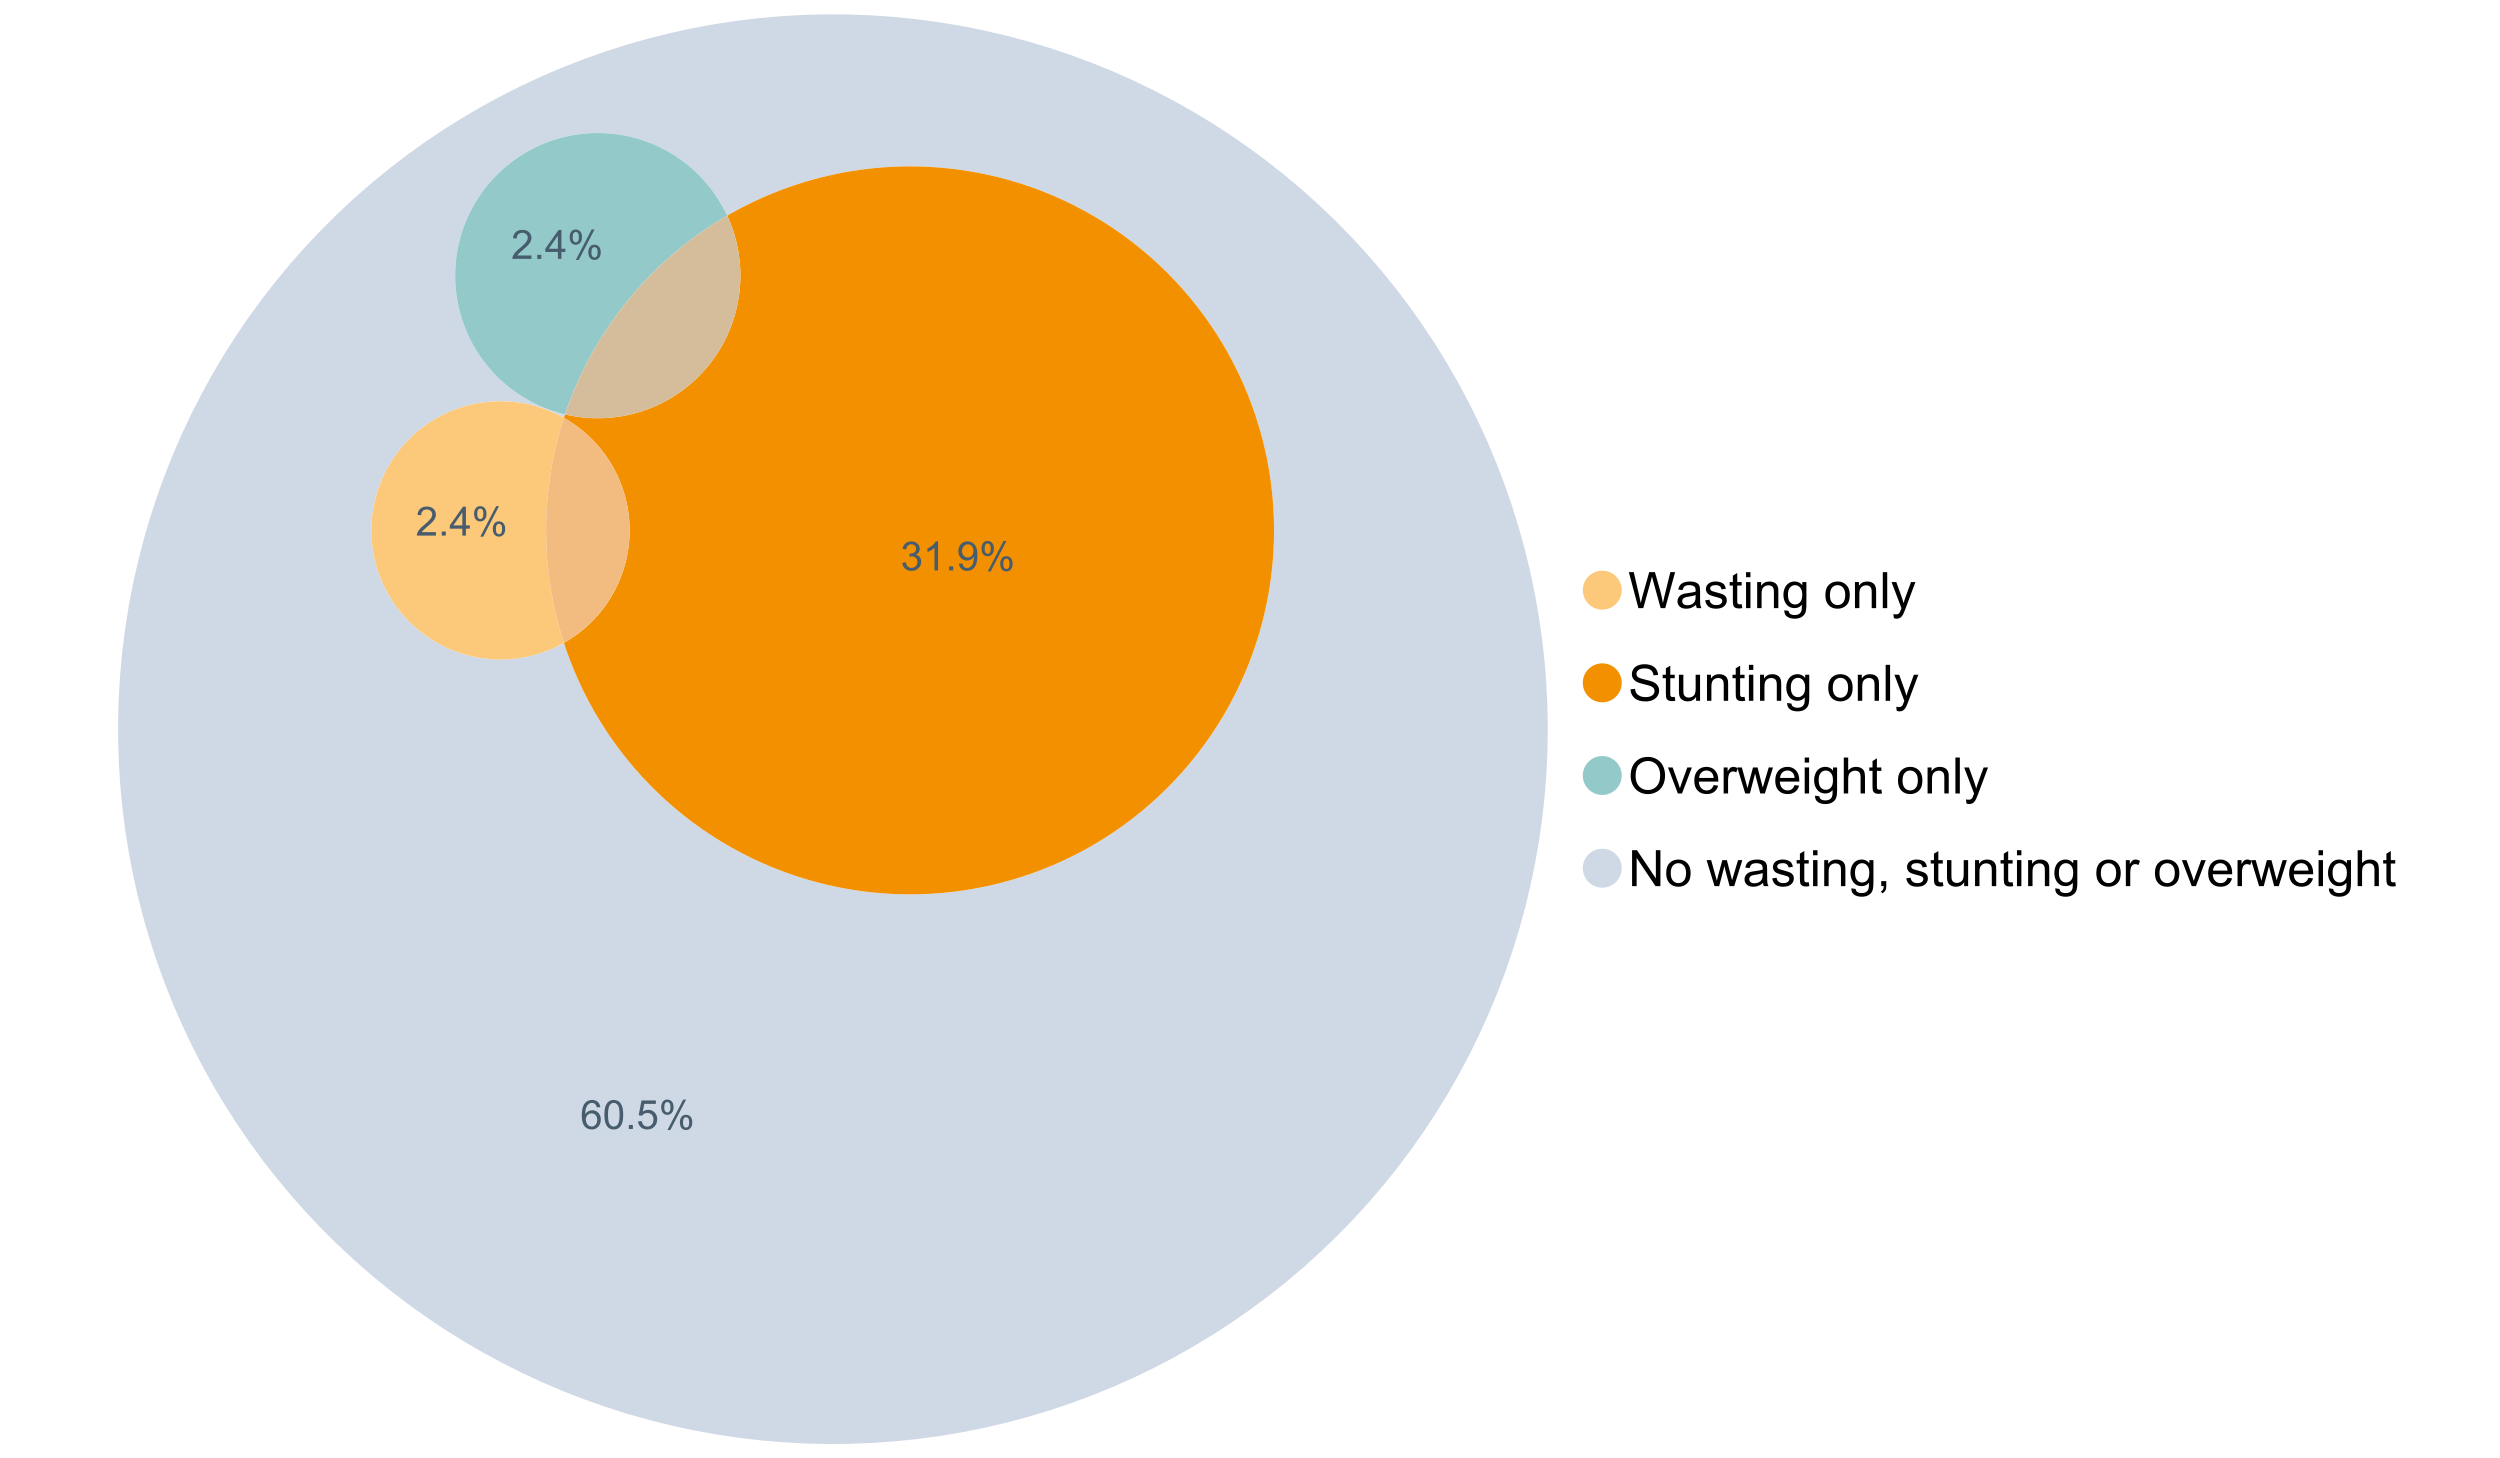 <?xml version="1.0" encoding="UTF-8"?>
<svg xmlns="http://www.w3.org/2000/svg" xmlns:xlink="http://www.w3.org/1999/xlink" width="1234.286pt" height="720pt" viewBox="0 0 1234.286 720" version="1.1">
<defs>
<g>
<symbol overflow="visible" id="glyph0-0">
<path style="stroke:none;" d="M 5.016 0 L 0.305 -17.758 L 2.715 -17.758 L 5.414 -6.117 C 5.703 -4.898 5.953 -3.688 6.164 -2.484 C 6.617 -4.379 6.883 -5.473 6.965 -5.766 L 10.344 -17.758 L 13.18 -17.758 L 15.723 -8.77 C 16.355 -6.539 16.816 -4.445 17.102 -2.484 C 17.324 -3.605 17.621 -4.891 17.988 -6.348 L 20.773 -17.758 L 23.133 -17.758 L 18.266 0 L 16 0 L 12.258 -13.527 C 11.941 -14.656 11.754 -15.352 11.699 -15.613 C 11.512 -14.797 11.34 -14.102 11.18 -13.527 L 7.414 0 Z M 5.016 0 "/>
</symbol>
<symbol overflow="visible" id="glyph0-1">
<path style="stroke:none;" d="M 10.027 -1.586 C 9.215 -0.898 8.438 -0.414 7.695 -0.133 C 6.945 0.148 6.145 0.285 5.293 0.289 C 3.875 0.285 2.789 -0.055 2.031 -0.746 C 1.27 -1.434 0.891 -2.316 0.895 -3.391 C 0.891 -4.02 1.035 -4.594 1.324 -5.117 C 1.613 -5.633 1.988 -6.051 2.453 -6.371 C 2.914 -6.684 3.438 -6.922 4.02 -7.086 C 4.449 -7.195 5.094 -7.305 5.961 -7.414 C 7.715 -7.617 9.012 -7.867 9.848 -8.164 C 9.852 -8.461 9.855 -8.652 9.859 -8.734 C 9.855 -9.621 9.648 -10.246 9.242 -10.609 C 8.68 -11.098 7.852 -11.344 6.758 -11.348 C 5.727 -11.344 4.969 -11.164 4.484 -10.809 C 3.992 -10.445 3.633 -9.809 3.402 -8.902 L 1.273 -9.191 C 1.461 -10.102 1.781 -10.84 2.227 -11.402 C 2.672 -11.965 3.312 -12.395 4.152 -12.699 C 4.992 -12.996 5.965 -13.148 7.074 -13.152 C 8.168 -13.148 9.062 -13.02 9.75 -12.766 C 10.438 -12.504 10.941 -12.18 11.266 -11.789 C 11.586 -11.398 11.812 -10.902 11.941 -10.309 C 12.012 -9.934 12.047 -9.266 12.051 -8.297 L 12.051 -5.391 C 12.047 -3.363 12.094 -2.078 12.191 -1.543 C 12.281 -1.004 12.465 -0.492 12.742 0 L 10.465 0 C 10.238 -0.453 10.09 -0.98 10.027 -1.586 Z M 9.848 -6.457 C 9.055 -6.133 7.867 -5.855 6.285 -5.633 C 5.387 -5.5 4.754 -5.355 4.383 -5.195 C 4.012 -5.031 3.723 -4.793 3.523 -4.484 C 3.32 -4.172 3.223 -3.828 3.223 -3.453 C 3.223 -2.867 3.441 -2.383 3.883 -1.996 C 4.32 -1.609 4.965 -1.418 5.812 -1.418 C 6.652 -1.418 7.398 -1.602 8.055 -1.969 C 8.707 -2.336 9.188 -2.836 9.496 -3.477 C 9.727 -3.965 9.844 -4.691 9.848 -5.656 Z M 9.848 -6.457 "/>
</symbol>
<symbol overflow="visible" id="glyph0-2">
<path style="stroke:none;" d="M 0.762 -3.84 L 2.918 -4.18 C 3.039 -3.312 3.375 -2.652 3.93 -2.191 C 4.48 -1.73 5.254 -1.5 6.25 -1.5 C 7.246 -1.5 7.988 -1.703 8.477 -2.113 C 8.961 -2.52 9.203 -3 9.207 -3.551 C 9.203 -4.043 8.988 -4.43 8.562 -4.711 C 8.258 -4.906 7.516 -5.152 6.336 -5.449 C 4.734 -5.852 3.625 -6.199 3.008 -6.496 C 2.387 -6.789 1.918 -7.199 1.602 -7.723 C 1.281 -8.242 1.125 -8.816 1.125 -9.449 C 1.125 -10.02 1.254 -10.551 1.52 -11.039 C 1.777 -11.527 2.137 -11.934 2.594 -12.258 C 2.93 -12.508 3.391 -12.719 3.977 -12.891 C 4.559 -13.062 5.188 -13.148 5.863 -13.152 C 6.867 -13.148 7.754 -13.004 8.52 -12.715 C 9.281 -12.426 9.844 -12.031 10.207 -11.535 C 10.57 -11.039 10.82 -10.375 10.961 -9.543 L 8.828 -9.254 C 8.73 -9.91 8.449 -10.426 7.988 -10.801 C 7.52 -11.168 6.863 -11.355 6.02 -11.359 C 5.016 -11.355 4.301 -11.191 3.875 -10.863 C 3.445 -10.531 3.234 -10.145 3.234 -9.703 C 3.234 -9.418 3.32 -9.16 3.5 -8.938 C 3.672 -8.699 3.953 -8.508 4.336 -8.355 C 4.555 -8.273 5.195 -8.086 6.262 -7.801 C 7.801 -7.387 8.875 -7.051 9.488 -6.789 C 10.094 -6.523 10.574 -6.141 10.922 -5.645 C 11.27 -5.141 11.441 -4.52 11.445 -3.777 C 11.441 -3.047 11.23 -2.363 10.809 -1.723 C 10.383 -1.082 9.773 -0.586 8.977 -0.234 C 8.176 0.113 7.27 0.285 6.262 0.289 C 4.586 0.285 3.312 -0.059 2.438 -0.75 C 1.562 -1.445 1.004 -2.473 0.762 -3.84 Z M 0.762 -3.84 "/>
</symbol>
<symbol overflow="visible" id="glyph0-3">
<path style="stroke:none;" d="M 6.395 -1.949 L 6.711 -0.023 C 6.094 0.102 5.547 0.164 5.062 0.168 C 4.27 0.164 3.652 0.043 3.219 -0.207 C 2.781 -0.453 2.477 -0.781 2.301 -1.191 C 2.121 -1.598 2.031 -2.457 2.035 -3.766 L 2.035 -11.168 L 0.438 -11.168 L 0.438 -12.863 L 2.035 -12.863 L 2.035 -16.047 L 4.203 -17.355 L 4.203 -12.863 L 6.395 -12.863 L 6.395 -11.168 L 4.203 -11.168 L 4.203 -3.645 C 4.199 -3.023 4.238 -2.621 4.316 -2.445 C 4.391 -2.266 4.516 -2.125 4.691 -2.023 C 4.863 -1.914 5.113 -1.863 5.438 -1.867 C 5.68 -1.863 5.996 -1.891 6.395 -1.949 Z M 6.395 -1.949 "/>
</symbol>
<symbol overflow="visible" id="glyph0-4">
<path style="stroke:none;" d="M 1.648 -15.25 L 1.648 -17.758 L 3.828 -17.758 L 3.828 -15.25 Z M 1.648 0 L 1.648 -12.863 L 3.828 -12.863 L 3.828 0 Z M 1.648 0 "/>
</symbol>
<symbol overflow="visible" id="glyph0-5">
<path style="stroke:none;" d="M 1.637 0 L 1.637 -12.863 L 3.598 -12.863 L 3.598 -11.035 C 4.543 -12.441 5.906 -13.148 7.691 -13.152 C 8.465 -13.148 9.176 -13.008 9.828 -12.734 C 10.477 -12.453 10.965 -12.09 11.289 -11.637 C 11.609 -11.184 11.836 -10.645 11.965 -10.027 C 12.043 -9.621 12.082 -8.918 12.086 -7.91 L 12.086 0 L 9.906 0 L 9.906 -7.824 C 9.902 -8.707 9.816 -9.371 9.652 -9.816 C 9.48 -10.254 9.18 -10.605 8.75 -10.871 C 8.312 -11.129 7.809 -11.262 7.23 -11.266 C 6.301 -11.262 5.5 -10.965 4.828 -10.379 C 4.152 -9.785 3.812 -8.668 3.816 -7.023 L 3.816 0 Z M 1.637 0 "/>
</symbol>
<symbol overflow="visible" id="glyph0-6">
<path style="stroke:none;" d="M 1.234 1.066 L 3.355 1.379 C 3.441 2.031 3.688 2.508 4.094 2.809 C 4.633 3.207 5.371 3.41 6.309 3.414 C 7.316 3.41 8.098 3.207 8.648 2.809 C 9.195 2.402 9.566 1.84 9.762 1.113 C 9.875 0.668 9.926 -0.262 9.918 -1.684 C 8.965 -0.559 7.777 0 6.359 0 C 4.586 0 3.219 -0.637 2.254 -1.914 C 1.281 -3.188 0.797 -4.719 0.801 -6.504 C 0.797 -7.73 1.02 -8.859 1.465 -9.898 C 1.91 -10.934 2.555 -11.738 3.398 -12.305 C 4.242 -12.867 5.23 -13.148 6.371 -13.152 C 7.887 -13.148 9.141 -12.535 10.125 -11.312 L 10.125 -12.863 L 12.137 -12.863 L 12.137 -1.742 C 12.133 0.258 11.93 1.672 11.523 2.512 C 11.113 3.344 10.469 4.004 9.586 4.492 C 8.703 4.973 7.613 5.215 6.324 5.219 C 4.785 5.215 3.547 4.871 2.602 4.184 C 1.656 3.492 1.199 2.453 1.234 1.066 Z M 3.039 -6.66 C 3.035 -4.969 3.371 -3.738 4.043 -2.965 C 4.715 -2.191 5.555 -1.805 6.566 -1.805 C 7.562 -1.805 8.402 -2.188 9.082 -2.961 C 9.762 -3.727 10.102 -4.938 10.102 -6.59 C 10.102 -8.16 9.75 -9.348 9.055 -10.148 C 8.352 -10.945 7.512 -11.344 6.527 -11.348 C 5.559 -11.344 4.734 -10.949 4.055 -10.168 C 3.375 -9.379 3.035 -8.211 3.039 -6.66 Z M 3.039 -6.66 "/>
</symbol>
<symbol overflow="visible" id="glyph0-7">
<path style="stroke:none;" d=""/>
</symbol>
<symbol overflow="visible" id="glyph0-8">
<path style="stroke:none;" d="M 0.824 -6.43 C 0.82 -8.809 1.48 -10.574 2.809 -11.723 C 3.91 -12.672 5.262 -13.148 6.855 -13.152 C 8.621 -13.148 10.066 -12.57 11.191 -11.414 C 12.312 -10.254 12.871 -8.652 12.875 -6.613 C 12.871 -4.953 12.625 -3.652 12.129 -2.707 C 11.633 -1.758 10.91 -1.02 9.961 -0.496 C 9.012 0.027 7.977 0.285 6.855 0.289 C 5.055 0.285 3.598 -0.289 2.488 -1.441 C 1.375 -2.594 0.82 -4.254 0.824 -6.43 Z M 3.062 -6.43 C 3.059 -4.781 3.418 -3.551 4.141 -2.73 C 4.855 -1.91 5.762 -1.5 6.855 -1.5 C 7.934 -1.5 8.832 -1.91 9.555 -2.734 C 10.27 -3.559 10.629 -4.816 10.633 -6.504 C 10.629 -8.094 10.266 -9.297 9.547 -10.117 C 8.82 -10.934 7.926 -11.344 6.855 -11.348 C 5.762 -11.344 4.855 -10.938 4.141 -10.125 C 3.418 -9.309 3.059 -8.074 3.062 -6.43 Z M 3.062 -6.43 "/>
</symbol>
<symbol overflow="visible" id="glyph0-9">
<path style="stroke:none;" d="M 1.586 0 L 1.586 -17.758 L 3.766 -17.758 L 3.766 0 Z M 1.586 0 "/>
</symbol>
<symbol overflow="visible" id="glyph0-10">
<path style="stroke:none;" d="M 1.539 4.953 L 1.297 2.906 C 1.77 3.035 2.188 3.098 2.543 3.102 C 3.027 3.098 3.414 3.02 3.703 2.859 C 3.992 2.695 4.23 2.469 4.422 2.18 C 4.555 1.961 4.777 1.418 5.086 0.559 C 5.125 0.434 5.188 0.258 5.281 0.023 L 0.398 -12.863 L 2.75 -12.863 L 5.426 -5.414 C 5.77 -4.469 6.078 -3.473 6.359 -2.434 C 6.605 -3.434 6.906 -4.414 7.254 -5.367 L 10.004 -12.863 L 12.184 -12.863 L 7.293 0.219 C 6.766 1.625 6.355 2.598 6.066 3.137 C 5.676 3.852 5.234 4.379 4.734 4.715 C 4.234 5.047 3.637 5.215 2.941 5.219 C 2.52 5.215 2.051 5.125 1.539 4.953 Z M 1.539 4.953 "/>
</symbol>
<symbol overflow="visible" id="glyph0-11">
<path style="stroke:none;" d="M 1.113 -5.703 L 3.332 -5.898 C 3.434 -5.008 3.676 -4.277 4.062 -3.711 C 4.445 -3.141 5.043 -2.684 5.852 -2.332 C 6.656 -1.98 7.562 -1.805 8.574 -1.805 C 9.465 -1.805 10.258 -1.938 10.949 -2.203 C 11.633 -2.469 12.145 -2.832 12.48 -3.301 C 12.816 -3.762 12.984 -4.27 12.984 -4.82 C 12.984 -5.375 12.82 -5.859 12.5 -6.277 C 12.172 -6.691 11.641 -7.043 10.902 -7.328 C 10.422 -7.512 9.367 -7.801 7.738 -8.191 C 6.105 -8.582 4.965 -8.949 4.312 -9.301 C 3.461 -9.742 2.828 -10.293 2.414 -10.953 C 2 -11.609 1.793 -12.348 1.793 -13.164 C 1.793 -14.059 2.047 -14.898 2.555 -15.68 C 3.062 -16.457 3.805 -17.047 4.785 -17.453 C 5.758 -17.855 6.844 -18.059 8.043 -18.059 C 9.355 -18.059 10.516 -17.844 11.523 -17.422 C 12.527 -16.996 13.301 -16.375 13.844 -15.551 C 14.383 -14.727 14.672 -13.793 14.715 -12.754 L 12.465 -12.586 C 12.34 -13.707 11.93 -14.555 11.234 -15.129 C 10.531 -15.699 9.5 -15.984 8.141 -15.988 C 6.715 -15.984 5.68 -15.723 5.031 -15.207 C 4.379 -14.684 4.055 -14.059 4.059 -13.324 C 4.055 -12.684 4.285 -12.156 4.746 -11.75 C 5.199 -11.336 6.379 -10.914 8.289 -10.484 C 10.199 -10.047 11.512 -9.672 12.223 -9.352 C 13.254 -8.875 14.016 -8.27 14.508 -7.539 C 15 -6.809 15.246 -5.969 15.25 -5.016 C 15.246 -4.07 14.977 -3.18 14.438 -2.344 C 13.895 -1.508 13.117 -0.855 12.105 -0.391 C 11.09 0.074 9.949 0.305 8.684 0.305 C 7.074 0.305 5.727 0.07 4.645 -0.398 C 3.555 -0.867 2.703 -1.57 2.09 -2.512 C 1.469 -3.453 1.145 -4.516 1.113 -5.703 Z M 1.113 -5.703 "/>
</symbol>
<symbol overflow="visible" id="glyph0-12">
<path style="stroke:none;" d="M 10.066 0 L 10.066 -1.891 C 9.062 -0.438 7.699 0.285 5.984 0.289 C 5.219 0.285 4.512 0.145 3.855 -0.145 C 3.199 -0.434 2.711 -0.801 2.391 -1.242 C 2.07 -1.68 1.844 -2.219 1.719 -2.859 C 1.625 -3.285 1.582 -3.961 1.586 -4.895 L 1.586 -12.863 L 3.766 -12.863 L 3.766 -5.73 C 3.762 -4.59 3.805 -3.82 3.898 -3.426 C 4.031 -2.852 4.324 -2.402 4.77 -2.074 C 5.215 -1.746 5.762 -1.582 6.418 -1.586 C 7.07 -1.582 7.688 -1.75 8.262 -2.09 C 8.832 -2.422 9.234 -2.879 9.477 -3.457 C 9.711 -4.035 9.832 -4.871 9.836 -5.973 L 9.836 -12.863 L 12.016 -12.863 L 12.016 0 Z M 10.066 0 "/>
</symbol>
<symbol overflow="visible" id="glyph0-13">
<path style="stroke:none;" d="M 1.199 -8.648 C 1.195 -11.594 1.984 -13.898 3.57 -15.57 C 5.148 -17.234 7.195 -18.07 9.703 -18.07 C 11.34 -18.07 12.816 -17.676 14.133 -16.895 C 15.449 -16.109 16.453 -15.02 17.145 -13.621 C 17.832 -12.219 18.176 -10.629 18.18 -8.855 C 18.176 -7.051 17.812 -5.441 17.09 -4.02 C 16.359 -2.598 15.328 -1.52 14 -0.793 C 12.664 -0.059 11.23 0.305 9.691 0.305 C 8.02 0.305 6.523 -0.098 5.207 -0.906 C 3.891 -1.715 2.895 -2.816 2.215 -4.215 C 1.535 -5.605 1.195 -7.086 1.199 -8.648 Z M 3.621 -8.613 C 3.621 -6.473 4.195 -4.785 5.348 -3.555 C 6.496 -2.32 7.938 -1.703 9.676 -1.707 C 11.441 -1.703 12.898 -2.324 14.043 -3.57 C 15.184 -4.812 15.754 -6.578 15.758 -8.867 C 15.754 -10.309 15.512 -11.57 15.023 -12.652 C 14.535 -13.727 13.82 -14.562 12.879 -15.156 C 11.938 -15.746 10.883 -16.043 9.715 -16.047 C 8.051 -16.043 6.617 -15.473 5.418 -14.332 C 4.219 -13.191 3.621 -11.285 3.621 -8.613 Z M 3.621 -8.613 "/>
</symbol>
<symbol overflow="visible" id="glyph0-14">
<path style="stroke:none;" d="M 5.207 0 L 0.316 -12.863 L 2.617 -12.863 L 5.379 -5.16 C 5.676 -4.328 5.949 -3.465 6.203 -2.566 C 6.395 -3.246 6.664 -4.062 7.012 -5.016 L 9.871 -12.863 L 12.113 -12.863 L 7.242 0 Z M 5.207 0 "/>
</symbol>
<symbol overflow="visible" id="glyph0-15">
<path style="stroke:none;" d="M 10.441 -4.141 L 12.695 -3.863 C 12.336 -2.543 11.676 -1.523 10.719 -0.801 C 9.754 -0.074 8.527 0.285 7.039 0.289 C 5.152 0.285 3.66 -0.289 2.562 -1.445 C 1.457 -2.602 0.906 -4.227 0.91 -6.324 C 0.906 -8.484 1.465 -10.164 2.578 -11.359 C 3.691 -12.551 5.137 -13.148 6.914 -13.152 C 8.633 -13.148 10.035 -12.562 11.129 -11.395 C 12.215 -10.223 12.762 -8.578 12.766 -6.457 C 12.762 -6.324 12.758 -6.129 12.754 -5.875 L 3.16 -5.875 C 3.238 -4.457 3.641 -3.375 4.359 -2.625 C 5.078 -1.875 5.973 -1.5 7.051 -1.5 C 7.848 -1.5 8.531 -1.707 9.098 -2.129 C 9.66 -2.547 10.109 -3.219 10.441 -4.141 Z M 3.281 -7.668 L 10.465 -7.668 C 10.367 -8.746 10.09 -9.559 9.641 -10.102 C 8.941 -10.938 8.043 -11.355 6.941 -11.359 C 5.938 -11.355 5.094 -11.02 4.414 -10.355 C 3.727 -9.684 3.352 -8.789 3.281 -7.668 Z M 3.281 -7.668 "/>
</symbol>
<symbol overflow="visible" id="glyph0-16">
<path style="stroke:none;" d="M 1.609 0 L 1.609 -12.863 L 3.574 -12.863 L 3.574 -10.914 C 4.074 -11.824 4.535 -12.426 4.961 -12.715 C 5.383 -13.004 5.848 -13.148 6.359 -13.152 C 7.09 -13.148 7.836 -12.914 8.598 -12.453 L 7.848 -10.43 C 7.312 -10.742 6.781 -10.898 6.25 -10.902 C 5.77 -10.898 5.34 -10.754 4.965 -10.469 C 4.582 -10.18 4.312 -9.781 4.156 -9.277 C 3.91 -8.496 3.789 -7.648 3.793 -6.734 L 3.793 0 Z M 1.609 0 "/>
</symbol>
<symbol overflow="visible" id="glyph0-17">
<path style="stroke:none;" d="M 4.008 0 L 0.074 -12.863 L 2.324 -12.863 L 4.371 -5.438 L 5.137 -2.676 C 5.164 -2.812 5.387 -3.695 5.801 -5.328 L 7.848 -12.863 L 10.09 -12.863 L 12.016 -5.402 L 12.656 -2.941 L 13.395 -5.426 L 15.602 -12.863 L 17.719 -12.863 L 13.699 0 L 11.434 0 L 9.387 -7.703 L 8.891 -9.895 L 6.285 0 Z M 4.008 0 "/>
</symbol>
<symbol overflow="visible" id="glyph0-18">
<path style="stroke:none;" d="M 1.637 0 L 1.637 -17.758 L 3.816 -17.758 L 3.816 -11.387 C 4.828 -12.559 6.113 -13.148 7.668 -13.152 C 8.617 -13.148 9.445 -12.961 10.148 -12.59 C 10.852 -12.211 11.352 -11.691 11.656 -11.031 C 11.957 -10.367 12.109 -9.406 12.113 -8.152 L 12.113 0 L 9.934 0 L 9.934 -8.152 C 9.93 -9.238 9.695 -10.031 9.223 -10.531 C 8.75 -11.023 8.082 -11.273 7.219 -11.277 C 6.57 -11.273 5.961 -11.105 5.395 -10.773 C 4.824 -10.434 4.418 -9.98 4.18 -9.41 C 3.934 -8.836 3.812 -8.043 3.816 -7.039 L 3.816 0 Z M 1.637 0 "/>
</symbol>
<symbol overflow="visible" id="glyph0-19">
<path style="stroke:none;" d="M 1.891 0 L 1.891 -17.758 L 4.301 -17.758 L 13.625 -3.816 L 13.625 -17.758 L 15.879 -17.758 L 15.879 0 L 13.469 0 L 4.141 -13.953 L 4.141 0 Z M 1.891 0 "/>
</symbol>
<symbol overflow="visible" id="glyph0-20">
<path style="stroke:none;" d="M 2.203 0 L 2.203 -2.484 L 4.688 -2.484 L 4.688 0 C 4.688 0.91 4.523 1.645 4.203 2.207 C 3.875 2.766 3.363 3.199 2.664 3.512 L 2.059 2.578 C 2.516 2.375 2.855 2.078 3.074 1.688 C 3.289 1.297 3.41 0.734 3.441 0 Z M 2.203 0 "/>
</symbol>
<symbol overflow="visible" id="glyph1-0">
<path style="stroke:none;" d="M 9.922 -10.781 L 8.18 -10.645 C 8.023 -11.328 7.801 -11.828 7.52 -12.145 C 7.043 -12.641 6.461 -12.891 5.766 -12.895 C 5.203 -12.891 4.711 -12.734 4.293 -12.426 C 3.742 -12.023 3.309 -11.438 2.988 -10.664 C 2.668 -9.891 2.5 -8.789 2.492 -7.363 C 2.91 -8.004 3.426 -8.48 4.039 -8.793 C 4.648 -9.102 5.289 -9.258 5.961 -9.262 C 7.125 -9.258 8.121 -8.828 8.941 -7.969 C 9.762 -7.109 10.172 -5.996 10.176 -4.637 C 10.172 -3.738 9.98 -2.906 9.598 -2.137 C 9.211 -1.367 8.68 -0.777 8.004 -0.371 C 7.328 0.039 6.562 0.238 5.707 0.242 C 4.246 0.238 3.055 -0.293 2.133 -1.367 C 1.211 -2.438 0.75 -4.211 0.75 -6.68 C 0.75 -9.438 1.258 -11.441 2.277 -12.699 C 3.164 -13.785 4.363 -14.332 5.871 -14.336 C 6.996 -14.332 7.914 -14.016 8.633 -13.391 C 9.348 -12.758 9.777 -11.891 9.922 -10.781 Z M 2.766 -4.625 C 2.766 -4.016 2.891 -3.438 3.148 -2.891 C 3.402 -2.336 3.762 -1.918 4.227 -1.633 C 4.684 -1.34 5.168 -1.195 5.676 -1.199 C 6.414 -1.195 7.051 -1.492 7.586 -2.094 C 8.117 -2.688 8.383 -3.5 8.387 -4.527 C 8.383 -5.512 8.121 -6.289 7.598 -6.859 C 7.07 -7.426 6.406 -7.711 5.609 -7.711 C 4.812 -7.711 4.141 -7.426 3.594 -6.859 C 3.039 -6.289 2.766 -5.543 2.766 -4.625 Z M 2.766 -4.625 "/>
</symbol>
<symbol overflow="visible" id="glyph1-1">
<path style="stroke:none;" d="M 0.828 -7.039 C 0.824 -8.727 1 -10.086 1.348 -11.117 C 1.695 -12.141 2.211 -12.934 2.898 -13.496 C 3.582 -14.051 4.445 -14.332 5.484 -14.336 C 6.25 -14.332 6.922 -14.176 7.5 -13.871 C 8.078 -13.559 8.555 -13.117 8.93 -12.539 C 9.305 -11.957 9.598 -11.246 9.816 -10.414 C 10.027 -9.578 10.137 -8.453 10.137 -7.039 C 10.137 -5.359 9.965 -4.008 9.621 -2.984 C 9.277 -1.953 8.762 -1.16 8.078 -0.598 C 7.391 -0.039 6.527 0.238 5.484 0.242 C 4.105 0.238 3.023 -0.25 2.238 -1.238 C 1.297 -2.422 0.824 -4.355 0.828 -7.039 Z M 2.629 -7.039 C 2.625 -4.691 2.898 -3.133 3.449 -2.359 C 3.996 -1.582 4.676 -1.195 5.484 -1.199 C 6.289 -1.195 6.965 -1.586 7.512 -2.367 C 8.059 -3.145 8.332 -4.699 8.336 -7.039 C 8.332 -9.387 8.059 -10.949 7.512 -11.723 C 6.965 -12.492 6.281 -12.879 5.465 -12.883 C 4.656 -12.879 4.012 -12.539 3.535 -11.863 C 2.926 -10.988 2.625 -9.379 2.629 -7.039 Z M 2.629 -7.039 "/>
</symbol>
<symbol overflow="visible" id="glyph1-2">
<path style="stroke:none;" d="M 1.812 0 L 1.812 -1.996 L 3.809 -1.996 L 3.809 0 Z M 1.812 0 "/>
</symbol>
<symbol overflow="visible" id="glyph1-3">
<path style="stroke:none;" d="M 0.828 -3.738 L 2.668 -3.895 C 2.801 -2.996 3.117 -2.324 3.617 -1.875 C 4.109 -1.422 4.711 -1.195 5.414 -1.199 C 6.258 -1.195 6.969 -1.512 7.555 -2.152 C 8.137 -2.785 8.43 -3.629 8.434 -4.684 C 8.43 -5.68 8.148 -6.469 7.59 -7.051 C 7.027 -7.625 6.293 -7.914 5.387 -7.918 C 4.816 -7.914 4.309 -7.785 3.855 -7.531 C 3.402 -7.273 3.043 -6.941 2.785 -6.535 L 1.141 -6.75 L 2.523 -14.082 L 9.621 -14.082 L 9.621 -12.406 L 3.926 -12.406 L 3.156 -8.57 C 4.012 -9.164 4.91 -9.461 5.852 -9.465 C 7.098 -9.461 8.148 -9.031 9.008 -8.168 C 9.859 -7.305 10.289 -6.195 10.293 -4.84 C 10.289 -3.547 9.914 -2.43 9.164 -1.488 C 8.246 -0.336 6.996 0.238 5.414 0.242 C 4.117 0.238 3.055 -0.121 2.234 -0.848 C 1.41 -1.57 0.941 -2.535 0.828 -3.738 Z M 0.828 -3.738 "/>
</symbol>
<symbol overflow="visible" id="glyph1-4">
<path style="stroke:none;" d="M 1.16 -10.848 C 1.16 -11.863 1.414 -12.73 1.93 -13.449 C 2.438 -14.16 3.184 -14.52 4.16 -14.52 C 5.055 -14.52 5.793 -14.199 6.383 -13.559 C 6.969 -12.918 7.266 -11.977 7.266 -10.742 C 7.266 -9.531 6.969 -8.602 6.375 -7.949 C 5.781 -7.297 5.047 -6.973 4.18 -6.973 C 3.312 -6.973 2.594 -7.293 2.02 -7.938 C 1.445 -8.578 1.16 -9.547 1.16 -10.848 Z M 4.207 -13.312 C 3.77 -13.312 3.406 -13.121 3.121 -12.746 C 2.828 -12.367 2.684 -11.676 2.688 -10.672 C 2.684 -9.754 2.828 -9.109 3.125 -8.738 C 3.414 -8.363 3.777 -8.18 4.207 -8.18 C 4.648 -8.18 5.012 -8.367 5.301 -8.742 C 5.586 -9.117 5.73 -9.805 5.734 -10.809 C 5.73 -11.727 5.586 -12.375 5.297 -12.75 C 5.004 -13.125 4.641 -13.312 4.207 -13.312 Z M 4.215 0.527 L 12.027 -14.52 L 13.449 -14.52 L 5.668 0.527 Z M 10.391 -3.352 C 10.387 -4.375 10.645 -5.242 11.16 -5.953 C 11.672 -6.664 12.418 -7.02 13.398 -7.02 C 14.293 -7.02 15.035 -6.699 15.625 -6.059 C 16.211 -5.418 16.504 -4.477 16.508 -3.242 C 16.504 -2.031 16.207 -1.102 15.613 -0.449 C 15.016 0.203 14.281 0.527 13.41 0.527 C 12.543 0.527 11.824 0.207 11.25 -0.441 C 10.676 -1.082 10.387 -2.055 10.391 -3.352 Z M 13.449 -5.812 C 13.004 -5.812 12.641 -5.621 12.352 -5.246 C 12.062 -4.867 11.918 -4.18 11.918 -3.176 C 11.918 -2.266 12.062 -1.621 12.355 -1.246 C 12.648 -0.867 13.008 -0.68 13.438 -0.684 C 13.883 -0.68 14.254 -0.867 14.543 -1.246 C 14.832 -1.621 14.977 -2.309 14.977 -3.312 C 14.977 -4.23 14.828 -4.879 14.539 -5.254 C 14.242 -5.625 13.879 -5.812 13.449 -5.812 Z M 13.449 -5.812 "/>
</symbol>
<symbol overflow="visible" id="glyph1-5">
<path style="stroke:none;" d="M 10.039 -1.684 L 10.039 0 L 0.605 0 C 0.59 -0.422 0.66 -0.828 0.809 -1.219 C 1.047 -1.859 1.43 -2.488 1.961 -3.113 C 2.488 -3.734 3.254 -4.457 4.254 -5.277 C 5.805 -6.547 6.852 -7.555 7.398 -8.301 C 7.941 -9.043 8.215 -9.746 8.219 -10.41 C 8.215 -11.102 7.965 -11.688 7.473 -12.168 C 6.973 -12.641 6.328 -12.879 5.531 -12.883 C 4.688 -12.879 4.012 -12.625 3.504 -12.121 C 2.996 -11.613 2.738 -10.914 2.738 -10.02 L 0.934 -10.207 C 1.055 -11.551 1.52 -12.574 2.328 -13.277 C 3.129 -13.98 4.211 -14.332 5.57 -14.336 C 6.938 -14.332 8.02 -13.953 8.82 -13.195 C 9.617 -12.434 10.02 -11.492 10.02 -10.371 C 10.02 -9.801 9.902 -9.238 9.668 -8.688 C 9.434 -8.133 9.047 -7.551 8.508 -6.941 C 7.965 -6.328 7.062 -5.492 5.805 -4.43 C 4.75 -3.547 4.074 -2.945 3.777 -2.633 C 3.477 -2.312 3.23 -1.996 3.039 -1.684 Z M 10.039 -1.684 "/>
</symbol>
<symbol overflow="visible" id="glyph1-6">
<path style="stroke:none;" d="M 6.445 0 L 6.445 -3.418 L 0.254 -3.418 L 0.254 -5.023 L 6.77 -14.277 L 8.199 -14.277 L 8.199 -5.023 L 10.129 -5.023 L 10.129 -3.418 L 8.199 -3.418 L 8.199 0 Z M 6.445 -5.023 L 6.445 -11.461 L 1.977 -5.023 Z M 6.445 -5.023 "/>
</symbol>
<symbol overflow="visible" id="glyph1-7">
<path style="stroke:none;" d="M 0.836 -3.77 L 2.59 -4.004 C 2.789 -3.004 3.129 -2.289 3.617 -1.855 C 4.098 -1.414 4.688 -1.195 5.387 -1.199 C 6.207 -1.195 6.902 -1.48 7.473 -2.055 C 8.039 -2.621 8.324 -3.328 8.328 -4.18 C 8.324 -4.98 8.062 -5.645 7.539 -6.168 C 7.012 -6.688 6.344 -6.949 5.531 -6.953 C 5.199 -6.949 4.785 -6.883 4.293 -6.758 L 4.488 -8.297 C 4.605 -8.281 4.699 -8.273 4.773 -8.277 C 5.516 -8.273 6.188 -8.469 6.785 -8.859 C 7.383 -9.25 7.68 -9.852 7.684 -10.664 C 7.68 -11.305 7.465 -11.836 7.031 -12.262 C 6.594 -12.68 6.031 -12.891 5.348 -12.895 C 4.664 -12.891 4.094 -12.676 3.641 -12.25 C 3.184 -11.82 2.895 -11.18 2.766 -10.324 L 1.012 -10.633 C 1.227 -11.809 1.715 -12.719 2.473 -13.367 C 3.23 -14.008 4.176 -14.332 5.309 -14.336 C 6.086 -14.332 6.801 -14.164 7.457 -13.832 C 8.109 -13.496 8.609 -13.039 8.961 -12.465 C 9.305 -11.883 9.48 -11.27 9.484 -10.625 C 9.48 -10.004 9.316 -9.441 8.988 -8.938 C 8.656 -8.43 8.164 -8.027 7.52 -7.73 C 8.359 -7.535 9.016 -7.133 9.484 -6.52 C 9.949 -5.906 10.184 -5.137 10.188 -4.215 C 10.184 -2.965 9.73 -1.91 8.824 -1.047 C 7.914 -0.18 6.762 0.25 5.375 0.254 C 4.117 0.25 3.078 -0.121 2.254 -0.867 C 1.422 -1.613 0.949 -2.578 0.836 -3.77 Z M 0.836 -3.77 "/>
</symbol>
<symbol overflow="visible" id="glyph1-8">
<path style="stroke:none;" d="M 7.43 0 L 5.676 0 L 5.676 -11.172 C 5.25 -10.766 4.695 -10.363 4.016 -9.961 C 3.328 -9.559 2.715 -9.258 2.172 -9.059 L 2.172 -10.75 C 3.148 -11.207 4.004 -11.766 4.742 -12.426 C 5.473 -13.078 5.992 -13.715 6.301 -14.336 L 7.43 -14.336 Z M 7.43 0 "/>
</symbol>
<symbol overflow="visible" id="glyph1-9">
<path style="stroke:none;" d="M 1.09 -3.301 L 2.777 -3.457 C 2.918 -2.664 3.188 -2.09 3.594 -1.734 C 3.992 -1.375 4.508 -1.195 5.141 -1.199 C 5.676 -1.195 6.148 -1.316 6.559 -1.566 C 6.961 -1.809 7.293 -2.141 7.555 -2.555 C 7.812 -2.969 8.031 -3.523 8.207 -4.227 C 8.383 -4.922 8.473 -5.637 8.473 -6.367 C 8.473 -6.441 8.469 -6.559 8.461 -6.719 C 8.109 -6.16 7.629 -5.707 7.027 -5.359 C 6.418 -5.012 5.762 -4.84 5.055 -4.84 C 3.871 -4.84 2.871 -5.266 2.055 -6.125 C 1.234 -6.977 0.824 -8.109 0.828 -9.516 C 0.824 -10.961 1.254 -12.125 2.109 -13.012 C 2.961 -13.891 4.027 -14.332 5.316 -14.336 C 6.242 -14.332 7.094 -14.082 7.863 -13.586 C 8.633 -13.082 9.215 -12.367 9.617 -11.445 C 10.012 -10.516 10.211 -9.18 10.215 -7.43 C 10.211 -5.605 10.016 -4.152 9.621 -3.07 C 9.223 -1.988 8.633 -1.164 7.852 -0.602 C 7.07 -0.039 6.152 0.238 5.102 0.242 C 3.984 0.238 3.074 -0.066 2.367 -0.688 C 1.656 -1.305 1.23 -2.176 1.09 -3.301 Z M 8.27 -9.602 C 8.266 -10.605 8 -11.402 7.465 -11.996 C 6.926 -12.582 6.281 -12.879 5.531 -12.883 C 4.75 -12.879 4.07 -12.562 3.496 -11.93 C 2.914 -11.293 2.625 -10.469 2.629 -9.457 C 2.625 -8.547 2.898 -7.805 3.449 -7.238 C 3.996 -6.668 4.676 -6.387 5.484 -6.387 C 6.293 -6.387 6.957 -6.668 7.484 -7.238 C 8.004 -7.805 8.266 -8.594 8.27 -9.602 Z M 8.27 -9.602 "/>
</symbol>
</g>
</defs>
<g id="surface83352">
<path style=" stroke:none;fill-rule:nonzero;fill:rgb(98.824%,78.824%,47.843%);fill-opacity:1;" d="M 800.672 291.367 C 800.672 296.676 796.367 300.98 791.059 300.98 C 785.75 300.98 781.445 296.676 781.445 291.367 C 781.445 286.055 785.75 281.75 791.059 281.75 C 796.367 281.75 800.672 286.055 800.672 291.367 "/>
<g style="fill:rgb(0%,0%,0%);fill-opacity:1;">
  <use xlink:href="#glyph0-0" x="803.891" y="300.242"/>
  <use xlink:href="#glyph0-1" x="827.303" y="300.242"/>
  <use xlink:href="#glyph0-2" x="841.099" y="300.242"/>
  <use xlink:href="#glyph0-3" x="853.502" y="300.242"/>
  <use xlink:href="#glyph0-4" x="860.394" y="300.242"/>
  <use xlink:href="#glyph0-5" x="865.905" y="300.242"/>
  <use xlink:href="#glyph0-6" x="879.7" y="300.242"/>
  <use xlink:href="#glyph0-7" x="893.496" y="300.242"/>
  <use xlink:href="#glyph0-8" x="900.388" y="300.242"/>
  <use xlink:href="#glyph0-5" x="914.183" y="300.242"/>
  <use xlink:href="#glyph0-9" x="927.979" y="300.242"/>
  <use xlink:href="#glyph0-10" x="933.49" y="300.242"/>
</g>
<path style=" stroke:none;fill-rule:nonzero;fill:rgb(95.294%,56.471%,0%);fill-opacity:1;" d="M 800.672 337.121 C 800.672 342.434 796.367 346.738 791.059 346.738 C 785.75 346.738 781.445 342.434 781.445 337.121 C 781.445 331.812 785.75 327.508 791.059 327.508 C 796.367 327.508 800.672 331.812 800.672 337.121 "/>
<g style="fill:rgb(0%,0%,0%);fill-opacity:1;">
  <use xlink:href="#glyph0-11" x="803.891" y="346"/>
  <use xlink:href="#glyph0-3" x="820.436" y="346"/>
  <use xlink:href="#glyph0-12" x="827.328" y="346"/>
  <use xlink:href="#glyph0-5" x="841.123" y="346"/>
  <use xlink:href="#glyph0-3" x="854.919" y="346"/>
  <use xlink:href="#glyph0-4" x="861.811" y="346"/>
  <use xlink:href="#glyph0-5" x="867.322" y="346"/>
  <use xlink:href="#glyph0-6" x="881.117" y="346"/>
  <use xlink:href="#glyph0-7" x="894.913" y="346"/>
  <use xlink:href="#glyph0-8" x="901.805" y="346"/>
  <use xlink:href="#glyph0-5" x="915.6" y="346"/>
  <use xlink:href="#glyph0-9" x="929.396" y="346"/>
  <use xlink:href="#glyph0-10" x="934.907" y="346"/>
</g>
<path style=" stroke:none;fill-rule:nonzero;fill:rgb(57.647%,79.216%,78.824%);fill-opacity:1;" d="M 800.672 382.879 C 800.672 388.188 796.367 392.492 791.059 392.492 C 785.75 392.492 781.445 388.188 781.445 382.879 C 781.445 377.566 785.75 373.262 791.059 373.262 C 796.367 373.262 800.672 377.566 800.672 382.879 "/>
<g style="fill:rgb(0%,0%,0%);fill-opacity:1;">
  <use xlink:href="#glyph0-13" x="803.891" y="391.758"/>
  <use xlink:href="#glyph0-14" x="823.185" y="391.758"/>
  <use xlink:href="#glyph0-15" x="835.588" y="391.758"/>
  <use xlink:href="#glyph0-16" x="849.384" y="391.758"/>
  <use xlink:href="#glyph0-17" x="857.644" y="391.758"/>
  <use xlink:href="#glyph0-15" x="875.558" y="391.758"/>
  <use xlink:href="#glyph0-4" x="889.354" y="391.758"/>
  <use xlink:href="#glyph0-6" x="894.865" y="391.758"/>
  <use xlink:href="#glyph0-18" x="908.66" y="391.758"/>
  <use xlink:href="#glyph0-3" x="922.456" y="391.758"/>
  <use xlink:href="#glyph0-7" x="929.348" y="391.758"/>
  <use xlink:href="#glyph0-8" x="936.239" y="391.758"/>
  <use xlink:href="#glyph0-5" x="950.035" y="391.758"/>
  <use xlink:href="#glyph0-9" x="963.831" y="391.758"/>
  <use xlink:href="#glyph0-10" x="969.342" y="391.758"/>
</g>
<path style=" stroke:none;fill-rule:nonzero;fill:rgb(81.176%,85.098%,89.804%);fill-opacity:1;" d="M 800.672 428.633 C 800.672 433.945 796.367 438.25 791.059 438.25 C 785.75 438.25 781.445 433.945 781.445 428.633 C 781.445 423.324 785.75 419.02 791.059 419.02 C 796.367 419.02 800.672 423.324 800.672 428.633 "/>
<g style="fill:rgb(0%,0%,0%);fill-opacity:1;">
  <use xlink:href="#glyph0-19" x="803.891" y="437.512"/>
  <use xlink:href="#glyph0-8" x="821.804" y="437.512"/>
  <use xlink:href="#glyph0-7" x="835.6" y="437.512"/>
  <use xlink:href="#glyph0-17" x="842.492" y="437.512"/>
  <use xlink:href="#glyph0-1" x="860.406" y="437.512"/>
  <use xlink:href="#glyph0-2" x="874.201" y="437.512"/>
  <use xlink:href="#glyph0-3" x="886.604" y="437.512"/>
  <use xlink:href="#glyph0-4" x="893.496" y="437.512"/>
  <use xlink:href="#glyph0-5" x="899.007" y="437.512"/>
  <use xlink:href="#glyph0-6" x="912.803" y="437.512"/>
  <use xlink:href="#glyph0-20" x="926.598" y="437.512"/>
  <use xlink:href="#glyph0-7" x="933.49" y="437.512"/>
  <use xlink:href="#glyph0-2" x="940.382" y="437.512"/>
  <use xlink:href="#glyph0-3" x="952.785" y="437.512"/>
  <use xlink:href="#glyph0-12" x="959.676" y="437.512"/>
  <use xlink:href="#glyph0-5" x="973.472" y="437.512"/>
  <use xlink:href="#glyph0-3" x="987.268" y="437.512"/>
  <use xlink:href="#glyph0-4" x="994.159" y="437.512"/>
  <use xlink:href="#glyph0-5" x="999.67" y="437.512"/>
  <use xlink:href="#glyph0-6" x="1013.466" y="437.512"/>
  <use xlink:href="#glyph0-7" x="1027.262" y="437.512"/>
  <use xlink:href="#glyph0-8" x="1034.154" y="437.512"/>
  <use xlink:href="#glyph0-16" x="1047.949" y="437.512"/>
  <use xlink:href="#glyph0-7" x="1056.21" y="437.512"/>
  <use xlink:href="#glyph0-8" x="1063.101" y="437.512"/>
  <use xlink:href="#glyph0-14" x="1076.897" y="437.512"/>
  <use xlink:href="#glyph0-15" x="1089.3" y="437.512"/>
  <use xlink:href="#glyph0-16" x="1103.096" y="437.512"/>
  <use xlink:href="#glyph0-17" x="1111.356" y="437.512"/>
  <use xlink:href="#glyph0-15" x="1129.27" y="437.512"/>
  <use xlink:href="#glyph0-4" x="1143.065" y="437.512"/>
  <use xlink:href="#glyph0-6" x="1148.576" y="437.512"/>
  <use xlink:href="#glyph0-18" x="1162.372" y="437.512"/>
  <use xlink:href="#glyph0-3" x="1176.168" y="437.512"/>
</g>
<path style=" stroke:none;fill-rule:nonzero;fill:rgb(81.176%,85.098%,89.804%);fill-opacity:1;" d="M 419.859 712.836 L 430.992 712.387 L 442.105 711.586 L 453.191 710.438 L 464.234 708.938 L 475.223 707.09 L 486.148 704.898 L 496.996 702.359 L 507.762 699.48 L 518.43 696.266 L 528.992 692.715 L 539.438 688.828 L 549.754 684.617 L 559.934 680.082 L 569.965 675.23 L 579.836 670.062 L 589.539 664.582 L 599.066 658.801 L 608.406 652.723 L 617.547 646.352 L 626.484 639.695 L 635.207 632.762 L 643.707 625.555 L 651.973 618.086 L 660 610.355 L 667.781 602.379 L 675.305 594.156 L 682.566 585.703 L 689.555 577.027 L 696.266 568.133 L 702.695 559.027 L 708.832 549.727 L 714.676 540.238 L 720.215 530.57 L 725.445 520.73 L 730.359 510.73 L 734.961 500.582 L 739.238 490.289 L 743.188 479.871 L 746.805 469.332 L 750.09 458.684 L 753.035 447.938 L 755.641 437.102 L 757.902 426.191 L 759.82 415.215 L 761.391 404.184 L 762.609 393.105 L 763.48 381.996 L 764 370.867 L 764.168 359.723 L 763.98 348.582 L 763.445 337.453 L 762.559 326.344 L 761.32 315.27 L 759.734 304.238 L 757.801 293.266 L 755.52 282.359 L 752.898 271.527 L 749.934 260.785 L 746.633 250.145 L 743 239.609 L 739.031 229.195 L 734.738 218.914 L 730.125 208.77 L 725.191 198.777 L 719.945 188.945 L 714.391 179.285 L 708.535 169.805 L 702.383 160.516 L 695.941 151.422 L 689.215 142.539 L 682.211 133.871 L 674.938 125.43 L 667.402 117.223 L 659.609 109.254 L 651.57 101.539 L 643.289 94.082 L 634.781 86.887 L 626.047 79.965 L 617.098 73.324 L 607.945 66.969 L 598.598 60.902 L 589.062 55.137 L 579.352 49.676 L 569.469 44.523 L 559.434 39.684 L 549.246 35.164 L 538.922 30.969 L 528.473 27.102 L 517.906 23.566 L 507.23 20.367 L 496.461 17.504 L 485.605 14.984 L 474.68 12.809 L 463.688 10.98 L 452.641 9.496 L 441.555 8.363 L 430.441 7.582 L 419.305 7.152 L 408.164 7.07 L 397.023 7.344 L 385.898 7.969 L 374.797 8.945 L 363.73 10.27 L 352.715 11.941 L 341.758 13.965 L 330.867 16.328 L 320.059 19.035 L 309.34 22.086 L 298.723 25.469 L 288.219 29.188 L 277.836 33.234 L 267.59 37.609 L 257.48 42.305 L 247.531 47.316 L 237.742 52.641 L 228.125 58.27 L 218.691 64.199 L 209.449 70.426 L 200.406 76.941 L 191.578 83.734 L 182.965 90.809 L 174.582 98.148 L 166.434 105.75 L 158.527 113.602 L 150.875 121.703 L 143.48 130.039 L 136.355 138.609 L 129.504 147.395 L 122.934 156.395 L 116.648 165.598 L 110.66 174.992 L 104.969 184.574 L 99.582 194.328 L 94.508 204.25 L 89.75 214.328 L 85.312 224.547 L 81.199 234.902 L 77.414 245.383 L 73.961 255.98 L 70.844 266.68 L 68.07 277.469 L 65.633 288.344 L 63.543 299.289 L 61.801 310.297 L 60.406 321.352 L 59.359 332.445 L 58.668 343.566 L 58.324 354.703 L 58.332 365.848 L 58.691 376.984 L 59.406 388.105 L 60.469 399.199 L 61.879 410.25 L 63.641 421.254 L 65.746 432.199 L 68.199 443.066 L 70.992 453.855 L 74.125 464.551 L 77.594 475.137 L 81.395 485.613 L 85.523 495.965 L 89.977 506.176 L 94.754 516.246 L 99.844 526.16 L 105.242 535.906 L 110.949 545.477 L 116.953 554.863 L 123.254 564.059 L 129.836 573.047 L 136.703 581.824 L 143.844 590.379 L 151.25 598.703 L 158.914 606.793 L 166.832 614.633 L 174.992 622.223 L 183.387 629.551 L 192.008 636.609 L 200.852 643.391 L 209.902 649.891 L 219.152 656.102 L 228.598 662.016 L 238.223 667.633 L 248.02 672.941 L 257.98 677.938 L 268.094 682.617 L 278.348 686.973 L 288.738 691.004 L 299.246 694.707 L 309.871 698.074 L 320.594 701.105 L 331.406 703.797 L 342.301 706.145 L 353.262 708.148 L 364.281 709.805 L 375.348 711.113 L 386.449 712.07 L 397.574 712.676 L 408.715 712.934 Z M 442.359 441.43 L 436.695 441.121 L 431.043 440.633 L 425.406 439.965 L 419.797 439.121 L 414.215 438.102 L 408.668 436.906 L 403.164 435.535 L 397.703 433.992 L 392.293 432.277 L 386.941 430.395 L 381.652 428.34 L 376.43 426.121 L 371.281 423.738 L 366.211 421.195 L 361.223 418.492 L 356.32 415.633 L 351.512 412.621 L 346.801 409.457 L 342.191 406.148 L 337.691 402.695 L 333.301 399.102 L 329.023 395.371 L 324.871 391.508 L 320.84 387.516 L 316.938 383.395 L 313.164 379.156 L 309.531 374.801 L 306.035 370.332 L 302.68 365.754 L 299.473 361.074 L 296.418 356.293 L 293.512 351.418 L 290.762 346.457 L 288.168 341.41 L 285.738 336.281 L 283.469 331.082 L 281.367 325.812 L 279.434 320.477 L 278.414 317.371 L 277.559 317.852 L 275.777 318.785 L 273.965 319.664 L 272.125 320.48 L 270.262 321.242 L 268.379 321.945 L 266.469 322.586 L 264.543 323.168 L 262.598 323.688 L 260.637 324.145 L 258.664 324.539 L 256.68 324.875 L 254.688 325.145 L 252.684 325.352 L 250.676 325.496 L 248.664 325.578 L 246.652 325.598 L 244.641 325.551 L 242.633 325.441 L 240.625 325.266 L 238.629 325.031 L 236.637 324.73 L 234.656 324.371 L 232.691 323.945 L 230.738 323.461 L 228.801 322.914 L 226.883 322.305 L 224.984 321.637 L 223.109 320.906 L 221.254 320.121 L 219.43 319.273 L 217.629 318.371 L 215.859 317.414 L 214.121 316.398 L 212.418 315.332 L 210.746 314.211 L 209.109 313.035 L 207.516 311.812 L 205.957 310.535 L 204.441 309.211 L 202.965 307.844 L 201.535 306.426 L 200.152 304.965 L 198.816 303.461 L 197.523 301.914 L 196.285 300.332 L 195.094 298.707 L 193.957 297.047 L 192.875 295.352 L 191.844 293.621 L 190.867 291.863 L 189.949 290.07 L 189.086 288.254 L 188.281 286.41 L 187.535 284.539 L 186.848 282.648 L 186.223 280.734 L 185.656 278.805 L 185.152 276.855 L 184.711 274.891 L 184.328 272.914 L 184.012 270.93 L 183.758 268.934 L 183.562 266.93 L 183.434 264.922 L 183.371 262.91 L 183.367 260.895 L 183.43 258.883 L 183.555 256.875 L 183.746 254.871 L 183.996 252.875 L 184.312 250.887 L 184.688 248.91 L 185.129 246.945 L 185.629 244.996 L 186.191 243.066 L 186.816 241.152 L 187.5 239.258 L 188.242 237.387 L 189.043 235.543 L 189.902 233.723 L 190.82 231.93 L 191.793 230.168 L 192.82 228.438 L 193.902 226.742 L 195.039 225.078 L 196.227 223.453 L 197.461 221.867 L 198.75 220.32 L 200.086 218.812 L 201.465 217.352 L 202.895 215.93 L 204.367 214.559 L 205.879 213.234 L 207.438 211.957 L 209.031 210.727 L 210.664 209.551 L 212.332 208.426 L 214.035 207.355 L 215.773 206.34 L 217.543 205.379 L 219.34 204.473 L 221.164 203.625 L 223.016 202.836 L 224.891 202.105 L 226.789 201.434 L 228.707 200.82 L 230.641 200.27 L 232.594 199.781 L 234.559 199.355 L 236.539 198.988 L 238.527 198.688 L 240.527 198.449 L 242.531 198.27 L 244.543 198.16 L 246.555 198.109 L 248.566 198.125 L 250.578 198.203 L 252.586 198.344 L 254.586 198.547 L 256.582 198.816 L 258.566 199.145 L 260.539 199.539 L 262.5 199.992 L 264.445 200.512 L 266.375 201.09 L 268.281 201.727 L 270.172 202.426 L 272.035 203.184 L 273.875 204 L 275.688 204.875 L 277.473 205.805 L 278.414 206.336 L 278.977 204.605 L 277.043 204.125 L 274.906 203.52 L 272.785 202.848 L 270.688 202.109 L 268.617 201.305 L 266.57 200.438 L 264.555 199.504 L 262.566 198.508 L 260.613 197.449 L 258.691 196.328 L 256.809 195.148 L 254.961 193.91 L 253.156 192.613 L 251.391 191.258 L 249.672 189.852 L 247.996 188.387 L 246.367 186.875 L 244.789 185.309 L 243.262 183.695 L 241.781 182.035 L 240.359 180.328 L 238.988 178.578 L 237.676 176.785 L 236.418 174.949 L 235.219 173.078 L 234.082 171.168 L 233.004 169.223 L 231.988 167.246 L 231.035 165.238 L 230.148 163.199 L 229.324 161.137 L 228.566 159.047 L 227.875 156.934 L 227.25 154.801 L 226.691 152.648 L 226.203 150.477 L 225.781 148.297 L 225.43 146.102 L 225.148 143.895 L 224.938 141.684 L 224.797 139.465 L 224.723 137.242 L 224.723 135.02 L 224.789 132.797 L 224.93 130.578 L 225.137 128.363 L 225.414 126.16 L 225.762 123.965 L 226.18 121.781 L 226.664 119.609 L 227.219 117.457 L 227.84 115.324 L 228.531 113.211 L 229.285 111.117 L 230.105 109.051 L 230.992 107.012 L 231.941 105.004 L 232.953 103.023 L 234.027 101.078 L 235.164 99.168 L 236.359 97.293 L 237.613 95.457 L 238.922 93.66 L 240.289 91.906 L 241.711 90.199 L 243.188 88.535 L 244.711 86.918 L 246.289 85.352 L 247.914 83.836 L 249.586 82.371 L 251.305 80.961 L 253.066 79.605 L 254.871 78.305 L 256.715 77.062 L 258.598 75.879 L 260.516 74.758 L 262.469 73.695 L 264.453 72.695 L 266.469 71.758 L 268.516 70.887 L 270.586 70.078 L 272.68 69.336 L 274.801 68.66 L 276.938 68.055 L 279.094 67.512 L 281.266 67.039 L 283.453 66.637 L 285.652 66.305 L 287.859 66.039 L 290.074 65.844 L 292.293 65.719 L 294.516 65.668 L 296.738 65.684 L 298.961 65.77 L 301.176 65.926 L 303.387 66.148 L 305.59 66.445 L 307.785 66.812 L 309.965 67.246 L 312.129 67.746 L 314.277 68.32 L 316.406 68.957 L 318.516 69.664 L 320.602 70.434 L 322.66 71.27 L 324.691 72.172 L 326.695 73.137 L 328.668 74.164 L 330.605 75.254 L 332.508 76.406 L 334.371 77.617 L 336.199 78.883 L 337.984 80.207 L 339.727 81.59 L 341.422 83.023 L 343.074 84.512 L 344.68 86.051 L 346.234 87.641 L 347.734 89.277 L 349.188 90.961 L 350.586 92.691 L 351.926 94.465 L 353.211 96.277 L 354.438 98.133 L 355.605 100.023 L 356.715 101.949 L 357.762 103.91 L 358.746 105.906 L 359.016 106.5 L 360.977 105.352 L 365.961 102.641 L 371.027 100.09 L 376.176 97.699 L 381.391 95.469 L 386.68 93.41 L 392.027 91.516 L 397.434 89.793 L 402.891 88.242 L 408.395 86.863 L 413.938 85.656 L 419.52 84.629 L 425.129 83.777 L 430.762 83.102 L 436.414 82.605 L 442.078 82.289 L 447.75 82.148 L 453.426 82.188 L 459.094 82.41 L 464.754 82.809 L 470.398 83.383 L 476.023 84.137 L 481.621 85.07 L 487.184 86.18 L 492.711 87.461 L 498.195 88.918 L 503.629 90.547 L 509.012 92.348 L 514.332 94.316 L 519.59 96.453 L 524.773 98.754 L 529.887 101.219 L 534.918 103.84 L 539.863 106.621 L 544.719 109.559 L 549.477 112.645 L 554.137 115.883 L 558.695 119.266 L 563.141 122.789 L 567.473 126.453 L 571.688 130.25 L 575.781 134.18 L 579.75 138.234 L 583.586 142.414 L 587.293 146.711 L 590.855 151.125 L 594.281 155.648 L 597.562 160.277 L 600.695 165.008 L 603.676 169.836 L 606.504 174.754 L 609.176 179.762 L 611.688 184.848 L 614.039 190.012 L 616.223 195.25 L 618.242 200.551 L 620.094 205.914 L 621.773 211.336 L 623.285 216.805 L 624.617 222.32 L 625.781 227.871 L 626.766 233.461 L 627.57 239.078 L 628.203 244.715 L 628.652 250.371 L 628.926 256.039 L 629.02 261.711 L 628.938 267.383 L 628.672 273.051 L 628.23 278.711 L 627.609 284.348 L 626.809 289.965 L 625.832 295.555 L 624.68 301.109 L 623.355 306.629 L 621.855 312.102 L 620.18 317.523 L 618.34 322.887 L 616.328 328.195 L 614.148 333.434 L 611.809 338.602 L 609.305 343.691 L 606.641 348.703 L 603.82 353.625 L 600.848 358.457 L 597.723 363.195 L 594.449 367.828 L 591.031 372.355 L 587.473 376.777 L 583.773 381.082 L 579.945 385.266 L 575.984 389.328 L 571.895 393.262 L 567.688 397.066 L 563.359 400.738 L 558.918 404.27 L 554.367 407.656 L 549.711 410.902 L 544.957 413.996 L 540.105 416.941 L 535.164 419.73 L 530.137 422.359 L 525.031 424.832 L 519.848 427.141 L 514.594 429.285 L 509.277 431.262 L 503.898 433.07 L 498.465 434.711 L 492.984 436.176 L 487.461 437.469 L 481.898 438.582 L 476.301 439.523 L 470.68 440.289 L 465.035 440.875 L 459.375 441.281 L 453.707 441.508 L 448.031 441.559 Z M 442.359 441.43 "/>
<path style=" stroke:none;fill-rule:nonzero;fill:rgb(98.824%,78.824%,47.843%);fill-opacity:1;" d="M 248.664 325.578 L 250.676 325.496 L 252.684 325.352 L 254.688 325.145 L 256.68 324.875 L 258.664 324.539 L 260.637 324.145 L 262.598 323.688 L 264.543 323.168 L 266.469 322.586 L 268.379 321.945 L 270.262 321.242 L 272.125 320.48 L 273.965 319.664 L 275.777 318.785 L 277.559 317.852 L 278.414 317.371 L 277.668 315.086 L 276.07 309.641 L 274.648 304.148 L 273.402 298.613 L 272.328 293.043 L 271.43 287.438 L 270.711 281.812 L 270.172 276.164 L 269.809 270.5 L 269.625 264.828 L 269.621 259.156 L 269.797 253.484 L 270.148 247.82 L 270.68 242.172 L 271.391 236.543 L 272.277 230.941 L 273.344 225.367 L 274.582 219.828 L 275.996 214.336 L 277.582 208.887 L 278.414 206.336 L 277.473 205.805 L 275.688 204.875 L 273.875 204 L 272.035 203.184 L 270.172 202.426 L 268.281 201.727 L 266.375 201.09 L 264.445 200.512 L 262.5 199.992 L 260.539 199.539 L 258.566 199.145 L 256.582 198.816 L 254.586 198.547 L 252.586 198.344 L 250.578 198.203 L 248.566 198.125 L 246.555 198.109 L 244.543 198.16 L 242.531 198.27 L 240.527 198.449 L 238.527 198.688 L 236.539 198.988 L 234.559 199.355 L 232.594 199.781 L 230.641 200.27 L 228.707 200.82 L 226.789 201.434 L 224.891 202.105 L 223.016 202.836 L 221.164 203.625 L 219.34 204.473 L 217.543 205.379 L 215.773 206.34 L 214.035 207.355 L 212.332 208.426 L 210.664 209.551 L 209.031 210.727 L 207.438 211.957 L 205.879 213.234 L 204.367 214.559 L 202.895 215.93 L 201.465 217.352 L 200.086 218.812 L 198.75 220.32 L 197.461 221.867 L 196.227 223.453 L 195.039 225.078 L 193.902 226.742 L 192.82 228.438 L 191.793 230.168 L 190.82 231.93 L 189.902 233.723 L 189.043 235.543 L 188.242 237.387 L 187.5 239.258 L 186.816 241.152 L 186.191 243.066 L 185.629 244.996 L 185.129 246.945 L 184.688 248.91 L 184.312 250.887 L 183.996 252.875 L 183.746 254.871 L 183.555 256.875 L 183.43 258.883 L 183.367 260.895 L 183.371 262.91 L 183.434 264.922 L 183.562 266.93 L 183.758 268.934 L 184.012 270.93 L 184.328 272.914 L 184.711 274.891 L 185.152 276.855 L 185.656 278.805 L 186.223 280.734 L 186.848 282.648 L 187.535 284.539 L 188.281 286.41 L 189.086 288.254 L 189.949 290.07 L 190.867 291.863 L 191.844 293.621 L 192.875 295.352 L 193.957 297.047 L 195.094 298.707 L 196.285 300.332 L 197.523 301.914 L 198.816 303.461 L 200.152 304.965 L 201.535 306.426 L 202.965 307.844 L 204.441 309.211 L 205.957 310.535 L 207.516 311.812 L 209.109 313.035 L 210.746 314.211 L 212.418 315.332 L 214.121 316.398 L 215.859 317.414 L 217.629 318.371 L 219.43 319.273 L 221.254 320.121 L 223.109 320.906 L 224.984 321.637 L 226.883 322.305 L 228.801 322.914 L 230.738 323.461 L 232.691 323.945 L 234.656 324.371 L 236.637 324.73 L 238.629 325.031 L 240.625 325.266 L 242.633 325.441 L 244.641 325.551 L 246.652 325.598 Z M 248.664 325.578 "/>
<path style=" stroke:none;fill-rule:nonzero;fill:rgb(95.294%,56.471%,0%);fill-opacity:1;" d="M 453.707 441.508 L 459.375 441.281 L 465.035 440.875 L 470.68 440.289 L 476.301 439.523 L 481.898 438.582 L 487.461 437.469 L 492.984 436.176 L 498.465 434.711 L 503.898 433.07 L 509.277 431.262 L 514.594 429.285 L 519.848 427.141 L 525.031 424.832 L 530.137 422.359 L 535.164 419.73 L 540.105 416.941 L 544.957 413.996 L 549.711 410.902 L 554.367 407.656 L 558.918 404.27 L 563.359 400.738 L 567.688 397.066 L 571.895 393.262 L 575.984 389.328 L 579.945 385.266 L 583.773 381.082 L 587.473 376.777 L 591.031 372.355 L 594.449 367.828 L 597.723 363.195 L 600.848 358.457 L 603.82 353.625 L 606.641 348.703 L 609.305 343.691 L 611.809 338.602 L 614.148 333.434 L 616.328 328.195 L 618.34 322.887 L 620.18 317.523 L 621.855 312.102 L 623.355 306.629 L 624.68 301.109 L 625.832 295.555 L 626.809 289.965 L 627.609 284.348 L 628.23 278.711 L 628.672 273.051 L 628.938 267.383 L 629.02 261.711 L 628.926 256.039 L 628.652 250.371 L 628.203 244.715 L 627.57 239.078 L 626.766 233.461 L 625.781 227.871 L 624.617 222.32 L 623.285 216.805 L 621.773 211.336 L 620.094 205.914 L 618.242 200.551 L 616.223 195.25 L 614.039 190.012 L 611.688 184.848 L 609.176 179.762 L 606.504 174.754 L 603.676 169.836 L 600.695 165.008 L 597.562 160.277 L 594.281 155.648 L 590.855 151.125 L 587.293 146.711 L 583.586 142.414 L 579.75 138.234 L 575.781 134.18 L 571.688 130.25 L 567.473 126.453 L 563.141 122.789 L 558.695 119.266 L 554.137 115.883 L 549.477 112.645 L 544.719 109.559 L 539.863 106.621 L 534.918 103.84 L 529.887 101.219 L 524.773 98.754 L 519.59 96.453 L 514.332 94.316 L 509.012 92.348 L 503.629 90.547 L 498.195 88.918 L 492.711 87.461 L 487.184 86.18 L 481.621 85.07 L 476.023 84.137 L 470.398 83.383 L 464.754 82.809 L 459.094 82.41 L 453.426 82.188 L 447.75 82.148 L 442.078 82.289 L 436.414 82.605 L 430.762 83.102 L 425.129 83.777 L 419.52 84.629 L 413.938 85.656 L 408.395 86.863 L 402.891 88.242 L 397.434 89.793 L 392.027 91.516 L 386.68 93.41 L 381.391 95.469 L 376.176 97.699 L 371.027 100.09 L 365.961 102.641 L 360.977 105.352 L 359.016 106.5 L 359.668 107.93 L 360.523 109.98 L 361.312 112.059 L 362.039 114.16 L 362.699 116.281 L 363.289 118.426 L 363.812 120.586 L 364.266 122.762 L 364.652 124.949 L 364.969 127.152 L 365.215 129.359 L 365.395 131.578 L 365.5 133.797 L 365.539 136.02 L 365.504 138.242 L 365.402 140.465 L 365.227 142.68 L 364.984 144.891 L 364.672 147.09 L 364.289 149.281 L 363.836 151.457 L 363.316 153.617 L 362.73 155.762 L 362.074 157.887 L 361.352 159.988 L 360.562 162.066 L 359.711 164.121 L 358.793 166.145 L 357.812 168.141 L 356.77 170.105 L 355.664 172.031 L 354.5 173.926 L 353.273 175.781 L 351.992 177.598 L 350.652 179.371 L 349.258 181.102 L 347.809 182.789 L 346.309 184.43 L 344.758 186.02 L 343.156 187.562 L 341.504 189.055 L 339.809 190.492 L 338.07 191.875 L 336.285 193.203 L 334.465 194.473 L 332.602 195.688 L 330.699 196.84 L 328.762 197.934 L 326.793 198.965 L 324.793 199.934 L 322.762 200.836 L 320.703 201.676 L 318.621 202.453 L 316.512 203.16 L 314.387 203.801 L 312.238 204.375 L 310.074 204.883 L 307.895 205.32 L 305.699 205.688 L 303.496 205.988 L 301.285 206.219 L 299.07 206.375 L 296.848 206.465 L 294.625 206.484 L 292.402 206.434 L 290.184 206.312 L 287.969 206.121 L 285.762 205.859 L 283.562 205.531 L 281.375 205.133 L 279.203 204.664 L 278.977 204.605 L 278.414 206.336 L 279.227 206.789 L 280.949 207.832 L 282.637 208.926 L 284.289 210.074 L 285.906 211.273 L 287.484 212.523 L 289.02 213.824 L 290.516 215.172 L 291.969 216.566 L 293.375 218.004 L 294.734 219.484 L 296.051 221.012 L 297.316 222.578 L 298.531 224.18 L 299.691 225.824 L 300.805 227.5 L 301.863 229.215 L 302.863 230.957 L 303.812 232.734 L 304.703 234.539 L 305.535 236.371 L 306.312 238.227 L 307.027 240.109 L 307.684 242.012 L 308.281 243.934 L 308.816 245.875 L 309.289 247.828 L 309.703 249.801 L 310.051 251.781 L 310.336 253.773 L 310.562 255.773 L 310.723 257.781 L 310.82 259.789 L 310.852 261.801 L 310.82 263.816 L 310.727 265.824 L 310.57 267.832 L 310.352 269.832 L 310.066 271.824 L 309.723 273.809 L 309.312 275.777 L 308.84 277.734 L 308.309 279.676 L 307.715 281.598 L 307.062 283.504 L 306.348 285.383 L 305.578 287.242 L 304.746 289.074 L 303.859 290.883 L 302.914 292.66 L 301.914 294.406 L 300.859 296.121 L 299.75 297.801 L 298.59 299.441 L 297.375 301.051 L 296.113 302.617 L 294.801 304.145 L 293.445 305.629 L 292.039 307.07 L 290.59 308.465 L 289.094 309.816 L 287.559 311.117 L 285.984 312.367 L 284.371 313.57 L 282.719 314.723 L 281.031 315.82 L 279.312 316.863 L 278.414 317.371 L 279.434 320.477 L 281.367 325.812 L 283.469 331.082 L 285.738 336.281 L 288.168 341.41 L 290.762 346.457 L 293.512 351.418 L 296.418 356.293 L 299.473 361.074 L 302.68 365.754 L 306.035 370.332 L 309.531 374.801 L 313.164 379.156 L 316.938 383.395 L 320.84 387.516 L 324.871 391.508 L 329.023 395.371 L 333.301 399.102 L 337.691 402.695 L 342.191 406.148 L 346.801 409.457 L 351.512 412.621 L 356.32 415.633 L 361.223 418.492 L 366.211 421.195 L 371.281 423.738 L 376.43 426.121 L 381.652 428.34 L 386.941 430.395 L 392.293 432.277 L 397.703 433.992 L 403.164 435.535 L 408.668 436.906 L 414.215 438.102 L 419.797 439.121 L 425.406 439.965 L 431.043 440.633 L 436.695 441.121 L 442.359 441.43 L 448.031 441.559 Z M 453.707 441.508 "/>
<path style=" stroke:none;fill-rule:nonzero;fill:rgb(57.647%,79.216%,78.824%);fill-opacity:1;" d="M 279.34 203.492 L 281.266 198.156 L 283.363 192.883 L 285.621 187.68 L 288.047 182.547 L 290.629 177.496 L 293.371 172.527 L 296.27 167.652 L 299.32 162.867 L 302.52 158.18 L 305.863 153.598 L 309.352 149.125 L 312.98 144.762 L 316.746 140.516 L 320.641 136.391 L 324.668 132.395 L 328.816 128.523 L 333.086 124.785 L 337.469 121.184 L 341.965 117.723 L 346.57 114.406 L 351.277 111.238 L 356.078 108.219 L 359.016 106.5 L 358.746 105.906 L 357.762 103.91 L 356.715 101.949 L 355.605 100.023 L 354.438 98.133 L 353.211 96.277 L 351.926 94.465 L 350.586 92.691 L 349.188 90.961 L 347.734 89.277 L 346.234 87.641 L 344.68 86.051 L 343.074 84.512 L 341.422 83.023 L 339.727 81.59 L 337.984 80.207 L 336.199 78.883 L 334.371 77.617 L 332.508 76.406 L 330.605 75.254 L 328.668 74.164 L 326.695 73.137 L 324.691 72.172 L 322.66 71.27 L 320.602 70.434 L 318.516 69.664 L 316.406 68.957 L 314.277 68.32 L 312.129 67.746 L 309.965 67.246 L 307.785 66.812 L 305.59 66.445 L 303.387 66.148 L 301.176 65.926 L 298.961 65.77 L 296.738 65.684 L 294.516 65.668 L 292.293 65.719 L 290.074 65.844 L 287.859 66.039 L 285.652 66.305 L 283.453 66.637 L 281.266 67.039 L 279.094 67.512 L 276.938 68.055 L 274.801 68.66 L 272.68 69.336 L 270.586 70.078 L 268.516 70.887 L 266.469 71.758 L 264.453 72.695 L 262.469 73.695 L 260.516 74.758 L 258.598 75.879 L 256.715 77.062 L 254.871 78.305 L 253.066 79.605 L 251.305 80.961 L 249.586 82.371 L 247.914 83.836 L 246.289 85.352 L 244.711 86.918 L 243.188 88.535 L 241.711 90.199 L 240.289 91.906 L 238.922 93.66 L 237.613 95.457 L 236.359 97.293 L 235.164 99.168 L 234.027 101.078 L 232.953 103.023 L 231.941 105.004 L 230.992 107.012 L 230.105 109.051 L 229.285 111.117 L 228.531 113.211 L 227.84 115.324 L 227.219 117.457 L 226.664 119.609 L 226.18 121.781 L 225.762 123.965 L 225.414 126.16 L 225.137 128.363 L 224.93 130.578 L 224.789 132.797 L 224.723 135.02 L 224.723 137.242 L 224.797 139.465 L 224.938 141.684 L 225.148 143.895 L 225.43 146.102 L 225.781 148.297 L 226.203 150.477 L 226.691 152.648 L 227.25 154.801 L 227.875 156.934 L 228.566 159.047 L 229.324 161.137 L 230.148 163.199 L 231.035 165.238 L 231.988 167.246 L 233.004 169.223 L 234.082 171.168 L 235.219 173.078 L 236.418 174.949 L 237.676 176.785 L 238.988 178.578 L 240.359 180.328 L 241.781 182.035 L 243.262 183.695 L 244.789 185.309 L 246.367 186.875 L 247.996 188.387 L 249.672 189.852 L 251.391 191.258 L 253.156 192.613 L 254.961 193.91 L 256.809 195.148 L 258.691 196.328 L 260.613 197.449 L 262.566 198.508 L 264.555 199.504 L 266.57 200.438 L 268.617 201.305 L 270.688 202.109 L 272.785 202.848 L 274.906 203.52 L 277.043 204.125 L 278.977 204.605 Z M 279.34 203.492 "/>
<path style=" stroke:none;fill-rule:nonzero;fill:rgb(94.902%,73.333%,49.804%);fill-opacity:1;" d="M 279.312 316.863 L 281.031 315.82 L 282.719 314.723 L 284.371 313.57 L 285.984 312.367 L 287.559 311.117 L 289.094 309.816 L 290.59 308.465 L 292.039 307.07 L 293.445 305.629 L 294.801 304.145 L 296.113 302.617 L 297.375 301.051 L 298.59 299.441 L 299.75 297.801 L 300.859 296.121 L 301.914 294.406 L 302.914 292.66 L 303.859 290.883 L 304.746 289.074 L 305.578 287.242 L 306.348 285.383 L 307.062 283.504 L 307.715 281.598 L 308.309 279.676 L 308.84 277.734 L 309.312 275.777 L 309.723 273.809 L 310.066 271.824 L 310.352 269.832 L 310.57 267.832 L 310.727 265.824 L 310.82 263.816 L 310.852 261.801 L 310.82 259.789 L 310.723 257.781 L 310.562 255.773 L 310.336 253.773 L 310.051 251.781 L 309.703 249.801 L 309.289 247.828 L 308.816 245.875 L 308.281 243.934 L 307.684 242.012 L 307.027 240.109 L 306.312 238.227 L 305.535 236.371 L 304.703 234.539 L 303.812 232.734 L 302.863 230.957 L 301.863 229.215 L 300.805 227.5 L 299.691 225.824 L 298.531 224.18 L 297.316 222.578 L 296.051 221.012 L 294.734 219.484 L 293.375 218.004 L 291.969 216.566 L 290.516 215.172 L 289.02 213.824 L 287.484 212.523 L 285.906 211.273 L 284.289 210.074 L 282.637 208.926 L 280.949 207.832 L 279.227 206.789 L 278.414 206.336 L 277.582 208.887 L 275.996 214.336 L 274.582 219.828 L 273.344 225.367 L 272.277 230.941 L 271.391 236.543 L 270.68 242.172 L 270.148 247.82 L 269.797 253.484 L 269.621 259.156 L 269.625 264.828 L 269.809 270.5 L 270.172 276.164 L 270.711 281.812 L 271.43 287.438 L 272.328 293.043 L 273.402 298.613 L 274.648 304.148 L 276.07 309.641 L 277.668 315.086 L 278.414 317.371 Z M 279.312 316.863 "/>
<path style=" stroke:none;fill-rule:nonzero;fill:rgb(83.529%,73.725%,60.392%);fill-opacity:1;" d="M 296.848 206.465 L 299.07 206.375 L 301.285 206.219 L 303.496 205.988 L 305.699 205.688 L 307.895 205.32 L 310.074 204.883 L 312.238 204.375 L 314.387 203.801 L 316.512 203.16 L 318.621 202.453 L 320.703 201.676 L 322.762 200.836 L 324.793 199.934 L 326.793 198.965 L 328.762 197.934 L 330.699 196.84 L 332.602 195.688 L 334.465 194.473 L 336.285 193.203 L 338.07 191.875 L 339.809 190.492 L 341.504 189.055 L 343.156 187.562 L 344.758 186.02 L 346.309 184.43 L 347.809 182.789 L 349.258 181.102 L 350.652 179.371 L 351.992 177.598 L 353.273 175.781 L 354.5 173.926 L 355.664 172.031 L 356.77 170.105 L 357.812 168.141 L 358.793 166.145 L 359.711 164.121 L 360.562 162.066 L 361.352 159.988 L 362.074 157.887 L 362.73 155.762 L 363.316 153.617 L 363.836 151.457 L 364.289 149.281 L 364.672 147.09 L 364.984 144.891 L 365.227 142.68 L 365.402 140.465 L 365.504 138.242 L 365.539 136.02 L 365.5 133.797 L 365.395 131.578 L 365.215 129.359 L 364.969 127.152 L 364.652 124.949 L 364.266 122.762 L 363.812 120.586 L 363.289 118.426 L 362.699 116.281 L 362.039 114.16 L 361.312 112.059 L 360.523 109.98 L 359.668 107.93 L 359.016 106.5 L 356.078 108.219 L 351.277 111.238 L 346.57 114.406 L 341.965 117.723 L 337.469 121.184 L 333.086 124.785 L 328.816 128.523 L 324.668 132.395 L 320.641 136.391 L 316.746 140.516 L 312.98 144.762 L 309.352 149.125 L 305.863 153.598 L 302.52 158.18 L 299.32 162.867 L 296.27 167.652 L 293.371 172.527 L 290.629 177.496 L 288.047 182.547 L 285.621 187.68 L 283.363 192.883 L 281.266 198.156 L 279.34 203.492 L 278.977 204.605 L 279.203 204.664 L 281.375 205.133 L 283.562 205.531 L 285.762 205.859 L 287.969 206.121 L 290.184 206.312 L 292.402 206.434 L 294.625 206.484 Z M 296.848 206.465 "/>
<g style="fill:rgb(27.843%,36.078%,42.745%);fill-opacity:1;">
  <use xlink:href="#glyph1-0" x="286.465" y="557.395"/>
  <use xlink:href="#glyph1-1" x="297.557" y="557.395"/>
  <use xlink:href="#glyph1-2" x="308.649" y="557.395"/>
  <use xlink:href="#glyph1-3" x="314.19" y="557.395"/>
  <use xlink:href="#glyph1-4" x="325.282" y="557.395"/>
</g>
<g style="fill:rgb(27.843%,36.078%,42.745%);fill-opacity:1;">
  <use xlink:href="#glyph1-5" x="205.191" y="264.418"/>
  <use xlink:href="#glyph1-2" x="216.284" y="264.418"/>
  <use xlink:href="#glyph1-6" x="221.825" y="264.418"/>
  <use xlink:href="#glyph1-4" x="232.917" y="264.418"/>
</g>
<g style="fill:rgb(27.843%,36.078%,42.745%);fill-opacity:1;">
  <use xlink:href="#glyph1-7" x="444.613" y="281.609"/>
  <use xlink:href="#glyph1-8" x="455.705" y="281.609"/>
  <use xlink:href="#glyph1-2" x="466.798" y="281.609"/>
  <use xlink:href="#glyph1-9" x="472.339" y="281.609"/>
  <use xlink:href="#glyph1-4" x="483.431" y="281.609"/>
</g>
<g style="fill:rgb(27.843%,36.078%,42.745%);fill-opacity:1;">
  <use xlink:href="#glyph1-5" x="252.352" y="127.812"/>
  <use xlink:href="#glyph1-2" x="263.444" y="127.812"/>
  <use xlink:href="#glyph1-6" x="268.985" y="127.812"/>
  <use xlink:href="#glyph1-4" x="280.077" y="127.812"/>
</g>
</g>
</svg>
